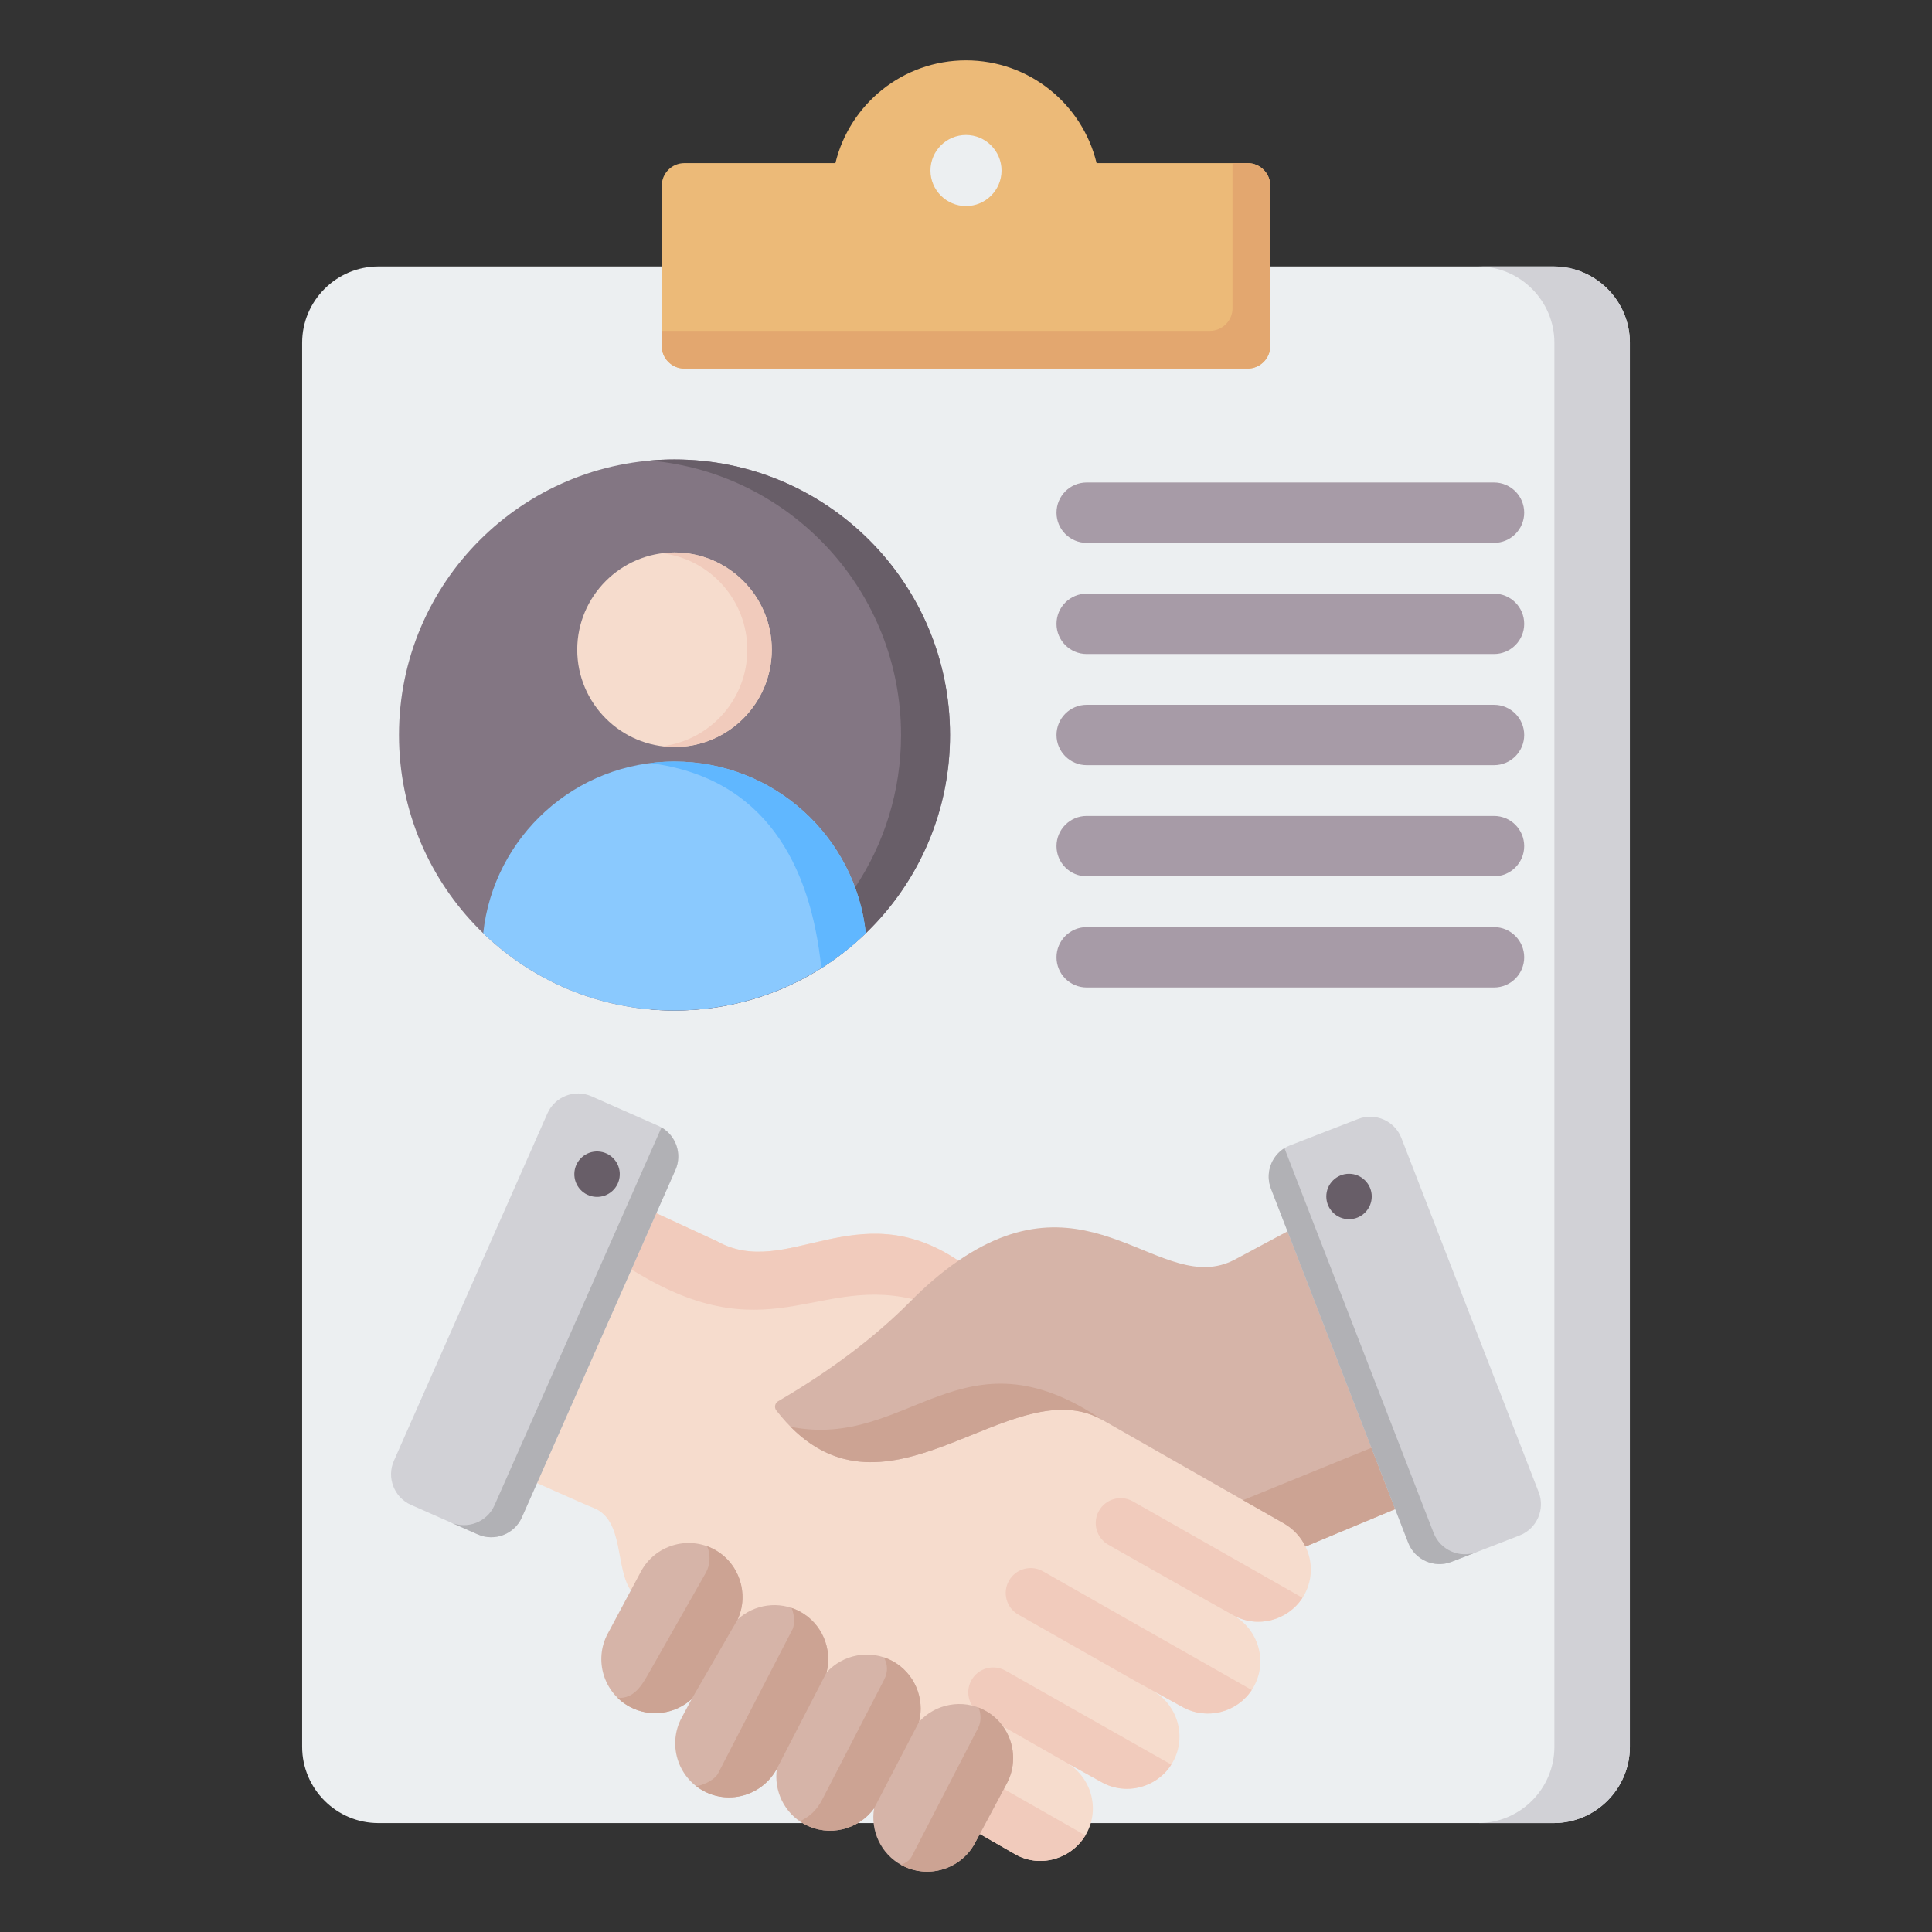 <svg xmlns="http://www.w3.org/2000/svg" id="Layer_1" viewBox="0 0 512 512"><rect x="0" y="0" width="512" height="512" fill="#333333" stroke="none"/><g clip-rule="evenodd" fill-rule="evenodd"><g><g><path d="m411.707 70.616c11.138 0 20.222 9.084 20.222 20.221v372.08c0 11.137-9.084 20.221-20.222 20.221h-311.414c-11.138 0-20.221-9.084-20.221-20.221v-372.08c0-11.138 9.084-20.221 20.221-20.221z" fill="#eceff1"></path><path d="m411.707 70.616c11.138 0 20.222 9.084 20.222 20.221v372.08c0 11.137-9.084 20.221-20.222 20.221h-20.001c11.138 0 20.222-9.084 20.222-20.221v-372.08c0-11.138-9.084-20.221-20.222-20.221z" fill="#d1d1d6"></path></g><path d="m287.984 261.695c-4.418 0-8-3.582-8-8s3.582-8 8-8h107.943c4.418 0 8 3.582 8 8s-3.582 8-8 8zm0-117.831c-4.418 0-8-3.582-8-8s3.582-8 8-8h107.943c4.418 0 8 3.582 8 8s-3.582 8-8 8zm0 29.458c-4.418 0-8-3.582-8-8s3.582-8 8-8h107.943c4.418 0 8 3.582 8 8s-3.582 8-8 8zm0 29.458c-4.418 0-8-3.582-8-8s3.582-8 8-8h107.943c4.418 0 8 3.582 8 8s-3.582 8-8 8zm0 29.457c-4.418 0-8-3.582-8-8s3.582-8 8-8h107.943c4.418 0 8 3.582 8 8s-3.582 8-8 8z" fill="#a79ba7"></path><g><path d="m181.366 43.226h40.023c3.768-15.621 17.832-27.227 34.61-27.227s30.843 11.606 34.611 27.227h40.023c3.305 0 6 2.695 6 6v42.454c0 3.305-2.695 6-6 6h-149.267c-3.305 0-6-2.695-6-6v-42.454c.001-3.305 2.696-6 6-6z" fill="#ecba78"></path><path d="m326.633 43.226h4c3.305 0 6 2.695 6 6v42.454c0 3.305-2.695 6-6 6h-149.267c-3.305 0-6-2.695-6-6v-4h145.266c3.305 0 6-2.695 6-6v-38.454z" fill="#e3a76f"></path></g><path d="m256 54.605c5.187 0 9.418-4.231 9.418-9.418s-4.23-9.418-9.418-9.418c-5.187 0-9.418 4.23-9.418 9.418s4.23 9.418 9.418 9.418z" fill="#eceff1"></path></g><g><path d="m305.398 447.983 8.027 4.415c6.695 3.682 15.188 1.218 18.871-5.478s1.181-15.123-5.478-18.872c6.678 3.74 15.198 1.2 18.871-5.478 2.249-4.088 2.184-8.809.282-12.726l2.084-.867-94.077-74.883c-26.834-18.097-45.531 5.222-63.979-5.16l-24.439-11.275c-4.129-1.905-9.046-.112-10.981 4.003l-26.243 55.837c-.981 2.088-1.074 4.239-.274 6.403s2.269 3.739 4.372 4.686c8.719 3.928 22.08 9.94 24.819 11.003 8.362 3.246 5.606 16.314 10.183 22.279 7.044 9.182 8.193 15.876 14.189 19.319l87.417 50.212c6.626 3.805 15.188 1.218 18.871-5.478 3.682-6.694 1.204-15.165-5.459-18.9l9.55 5.31c6.678 3.713 15.188 1.218 18.871-5.479 3.684-6.696 1.182-15.123-5.477-18.871z" fill="#f6dccd"></path><path d="m256.781 336.324-2.803-2.231c-26.834-18.097-45.531 5.222-63.979-5.16l-24.439-11.275c-4.129-1.905-9.046-.112-10.981 4.003l-5.803 12.346c5.773-2.895 12.648-1.132 20.275 3.441 36.552 21.914 49.109-1.826 77.78 8.307 1.152-1.089 2.279-2.19 3.381-3.304 2.09-2.109 4.285-4.171 6.569-6.127z" fill="#f1cbbc"></path><path d="m257.673 484.868 11.369 6.533c6.465 3.715 14.775 1.339 18.595-5.001l-23.673-13.493zm64.347-59.508 4.798 2.688c6.374 3.57 14.442 1.427 18.357-4.62l-44.954-25.554c-3.178-1.789-7.205-.663-8.994 2.514-1.789 3.178-.663 7.205 2.514 8.994 9.546 5.464 28.528 16.118 28.279 15.978zm-21.3 20.051-30.826-17.507c-3.178-1.789-4.304-5.816-2.514-8.994 1.789-3.178 5.816-4.303 8.994-2.514l55.349 31.472c-3.933 5.97-11.93 8.032-18.299 4.53zm-42.751 7.099c-1.56-2.035-1.851-4.885-.514-7.26 1.789-3.178 5.816-4.303 8.994-2.514l43.961 24.903c-3.897 6.103-11.99 8.251-18.405 4.695l-8.634-4.787-21.566-12.308c-1.583-.904-2.845-1.267-3.836-2.729z" fill="#f1cbbc"></path><path d="m145.081 295.049-40.697 92.077c-1.968 4.452.065 9.705 4.517 11.673l17.725 7.834c4.452 1.968 9.705-.065 11.673-4.517l40.697-92.077c1.967-4.452-.065-9.705-4.517-11.673l-17.725-7.834c-4.452-1.967-9.705.065-11.673 4.517z" fill="#d1d1d6"></path><path d="m131.048 398.912c-1.962 4.439-7.19 6.473-11.634 4.534l7.213 3.188c4.452 1.968 9.705-.065 11.673-4.517 13.566-30.692 27.131-61.385 40.697-92.077 1.842-4.168.179-9.036-3.693-11.256-14.753 33.375-29.504 66.751-44.256 100.128z" fill="#b1b1b5"></path><path d="m158.505 305.156c3.322.154 5.89 2.972 5.736 6.294s-2.972 5.89-6.294 5.736-5.89-2.972-5.736-6.294 2.972-5.89 6.294-5.736z" fill="#685e68"></path><path d="m243.554 456.323c4.3-4.775 11.489-6.215 17.395-3.059 1.871 1 3.49 2.396 4.747 4.106 3.261 4.435 3.723 10.399 1.123 15.261l-8.46 15.819c-3.711 6.94-12.427 9.581-19.367 5.87-5.578-2.983-8.378-9.201-7.335-15.13-4.113 5.735-11.996 7.695-18.378 4.282-5.463-2.922-8.26-8.944-7.394-14.76-3.735 6.974-12.406 9.669-19.399 5.929-6.94-3.712-9.581-12.427-5.869-19.367l2.668-4.987c-4.36 3.947-10.922 4.952-16.375 2.035-6.94-3.711-9.581-12.427-5.869-19.367l8.823-16.497c3.713-6.941 12.424-9.574 19.366-5.869 6.669 3.559 9.365 11.77 6.27 18.556 4.36-3.995 10.958-5.02 16.439-2.094 5.901 3.15 8.691 9.941 7.111 16.166 4.299-4.775 11.488-6.211 17.394-3.059 5.9 3.149 8.69 9.94 7.11 16.165z" fill="#d6b4a8"></path><path d="m183.283 450.286c-4.36 3.947-10.922 4.952-16.375 2.035-1.203-.643-2.277-1.438-3.211-2.347 4.387.195 6.354-3.263 8.352-6.78l14.99-26.371c1.209-2.126 1.301-4.934.368-7.048.617.226 1.225.496 1.82.813 6.669 3.559 9.365 11.77 6.27 18.556zm22.6 18.425 13.167-25.504c1.575-6.222-1.216-13.009-7.114-16.157-.706-.377-1.431-.688-2.168-.936 1.109 2.615.532 5.114.337 5.492l-19.829 38.401c-.702 1.359-3.245 2.967-5.77 3.353.613.473 1.273.902 1.977 1.278 7.113 3.805 15.757.895 19.4-5.927zm53.458-16.182c.544.209 1.081.453 1.607.734 1.871 1 3.49 2.396 4.747 4.106 3.261 4.435 3.723 10.399 1.123 15.261l-8.46 15.819c-3.712 6.94-12.428 9.581-19.367 5.87-.078-.041-.154-.084-.231-.127 1.484-.54 2.422-1.358 2.846-2.179l17.658-34.197c.697-1.349.831-3.481.077-5.287zm-27.684 26.66c-4.113 5.735-11.996 7.695-18.378 4.282-.468-.251-.916-.524-1.344-.818 2.433-1.062 4.487-2.883 5.894-5.609l16.456-31.869c1.163-2.252.914-4.193-.057-5.97.753.25 1.493.567 2.215.952 5.901 3.149 8.691 9.941 7.111 16.166z" fill="#cca393"></path><path d="m292.154 376.306 48.058 27.391c2.587 1.474 4.548 3.648 5.761 6.148l27.118-11.315c4.148-1.731 6.164-6.462 4.54-10.652l-22.634-58.388c-.889-2.295-2.544-3.924-4.852-4.78-2.308-.855-4.625-.696-6.795.465l-16.222 8.682c-19.376 10.078-38.032-23.839-73.115.227-4.562 3.117-8.842 6.858-12.725 10.782-9.744 9.846-21.63 18.63-35.071 26.475-.428.25-.699.633-.793 1.12-.093.486.015.943.32 1.333 27.833 35.817 61.707-11.567 86.41 2.512z" fill="#d6b4a8"></path><path d="m329.427 397.551 10.784 6.146c2.587 1.474 4.548 3.648 5.761 6.148l27.118-11.315c4.145-1.729 6.161-6.456 4.543-10.644l-6.638-17.124c.306 5.444-.956 10.233-6.556 12.516zm-119.918-19.439c27.077 27.387 59.046-15.256 82.644-1.806-37.372-25.312-51.291 8.043-82.644 1.806z" fill="#cca393"></path><path d="m371.383 301.587 36.388 93.863c1.759 4.538-.515 9.691-5.053 11.451l-18.069 7.005c-4.539 1.76-9.691-.514-11.451-5.052l-36.388-93.864c-1.759-4.539.514-9.691 5.053-11.451l18.069-7.005c4.539-1.759 9.692.514 11.451 5.053z" fill="#d1d1d6"></path><path d="m340.392 304.273c-3.536 2.201-5.139 6.699-3.582 10.716l36.389 93.863c1.759 4.538 6.912 6.812 11.451 5.053l6.698-2.596.027-.01c-4.538 1.76-9.691-.514-11.451-5.053-13.178-33.991-26.354-67.982-39.532-101.973z" fill="#b1b1b5"></path><path d="m357.506 323.103c3.316 0 6.021-2.705 6.021-6.021s-2.705-6.021-6.021-6.021c-3.317 0-6.021 2.705-6.021 6.021s2.704 6.021 6.021 6.021z" fill="#685e68"></path></g><g><circle cx="178.752" cy="194.779" fill="#837683" r="73.015"></circle><path d="m238.786 194.779c0 14.936-4.485 28.824-12.181 40.392-2.97 4.464-6.419 8.583-10.272 12.283-11.658 11.193-27.024 18.553-44.072 20.055 2.138.189 4.303.285 6.491.285 3.548 0 7.036-.253 10.449-.742.441-.063.88-.13 1.317-.201 34.731-5.626 61.248-35.752 61.248-72.072 0-40.325-32.69-73.015-73.015-73.015-2.187 0-4.352.096-6.49.285 37.285 3.284 66.525 34.592 66.525 72.73z" fill="#685e68"></path><path d="m178.752 201.821c-26.302 0-47.956 19.929-50.698 45.503 13.133 12.674 31.005 20.47 50.698 20.47 3.548 0 7.036-.253 10.449-.742 15.529-2.226 29.479-9.339 40.245-19.73-2.738-25.579-24.388-45.501-50.694-45.501z" fill="#8ac9fe"></path><path d="m172.262 202.23c30.351 3.857 42.582 26.822 45.394 54.344 4.245-2.679 8.195-5.783 11.79-9.252-2.738-25.579-24.389-45.501-50.694-45.501-2.199 0-4.364.139-6.49.409z" fill="#60b7ff"></path><path d="m178.752 197.966c14.199 0 25.78-11.581 25.78-25.78s-11.581-25.779-25.78-25.779-25.78 11.581-25.78 25.779c0 14.2 11.581 25.78 25.78 25.78z" fill="#f6dccd"></path><path d="m198.042 172.187c0 13.139-9.829 23.982-22.535 25.577 1.063.133 2.146.202 3.245.202 14.238 0 25.78-11.542 25.78-25.78s-11.542-25.78-25.78-25.78c-1.099 0-2.182.069-3.245.202 12.706 1.597 22.535 12.44 22.535 25.579z" fill="#f1cbbc"></path></g></g></svg>